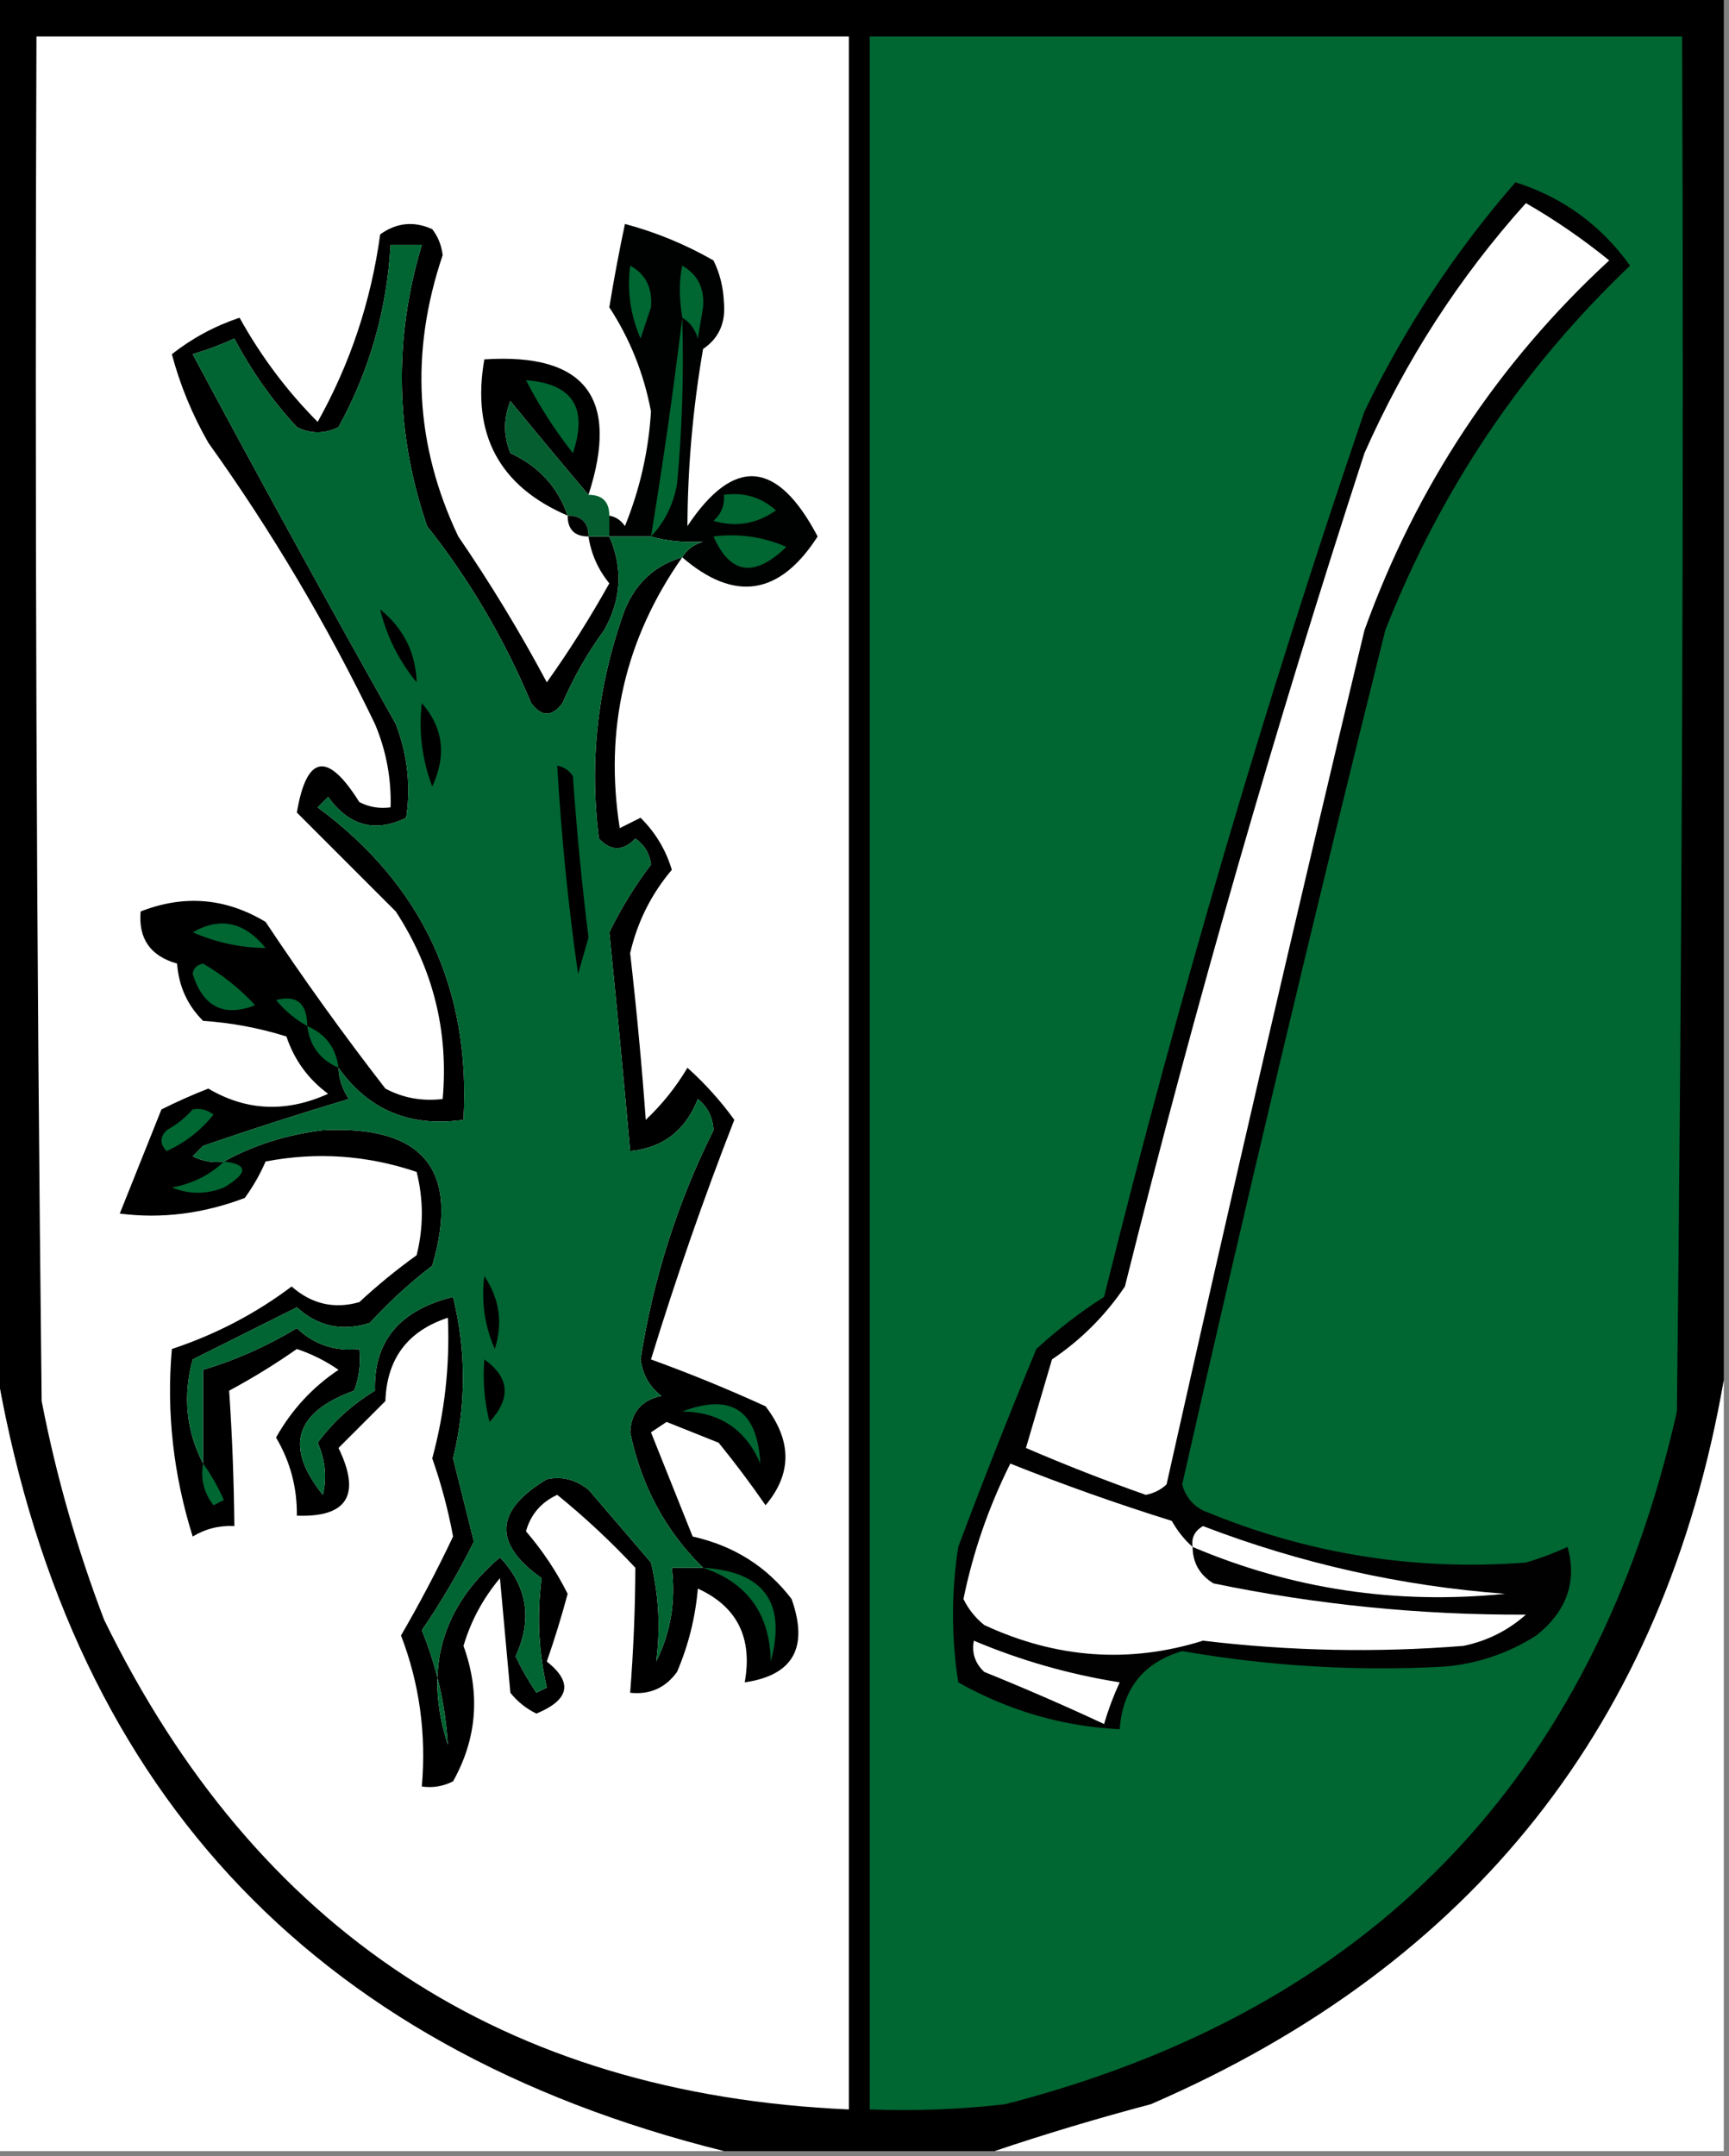 <?xml version="1.0" encoding="UTF-8"?>
<!DOCTYPE svg PUBLIC "-//W3C//DTD SVG 1.1//EN" "http://www.w3.org/Graphics/SVG/1.1/DTD/svg11.dtd">
<svg xmlns="http://www.w3.org/2000/svg" version="1.1" width="166px" height="207px" style="shape-rendering:geometricPrecision; text-rendering:geometricPrecision; image-rendering:optimizeQuality; fill-rule:evenodd; clip-rule:evenodd" xmlns:xlink="http://www.w3.org/1999/xlink">
<rect width="100%" height="100%" fill="#808080" stroke="none"/>
<g><path style="opacity:1" fill="#000000" d="M -0.5,-0.5 C 54.833,-0.5 110.167,-0.5 165.5,-0.5C 165.5,43.833 165.5,88.167 165.5,132.5C 159.762,165.428 141.429,188.595 110.5,202C 105.336,203.369 100.336,204.869 95.5,206.5C 86.833,206.5 78.167,206.5 69.5,206.5C 29.557,196.554 6.224,171.221 -0.5,130.5C -0.5,86.833 -0.5,43.167 -0.5,-0.5 Z"/></g>
<g><path style="opacity:1" fill="#fefffe" d="M 3.5,3.5 C 29.5,3.5 55.5,3.5 81.5,3.5C 81.5,69.833 81.5,136.167 81.5,202.5C 48.427,201.038 24.594,185.371 10,155.5C 7.39,148.671 5.39,141.671 4,134.5C 3.5,90.835 3.333,47.168 3.5,3.5 Z"/></g>
<g><path style="opacity:1" fill="#006632" d="M 83.5,3.5 C 109.5,3.5 135.5,3.5 161.5,3.5C 161.667,47.501 161.5,91.501 161,135.5C 153.006,170.826 131.506,192.993 96.5,202C 92.179,202.499 87.846,202.666 83.5,202.5C 83.5,136.167 83.5,69.833 83.5,3.5 Z"/></g>
<g><path style="opacity:1" fill="#010101" d="M 145.5,17.5 C 150.031,18.936 153.698,21.603 156.5,25.5C 146.123,35.392 138.29,47.058 133,60.5C 126.198,87.743 119.698,115.076 113.5,142.5C 113.818,143.647 114.484,144.481 115.5,145C 125.451,149.159 135.784,150.825 146.5,150C 147.872,149.598 149.205,149.098 150.5,148.5C 151.426,151.829 150.426,154.663 147.5,157C 144.754,158.75 141.754,159.75 138.5,160C 130.1,160.439 121.767,159.939 113.5,158.5C 109.788,159.597 107.788,162.097 107.5,166C 102.03,165.734 96.863,164.234 92,161.5C 91.333,157.167 91.333,152.833 92,148.5C 94.406,142.081 96.906,135.748 99.5,129.5C 101.524,127.642 103.691,125.975 106,124.5C 113.125,95.794 121.458,67.461 131,39.5C 134.877,31.471 139.71,24.138 145.5,17.5 Z"/></g>
<g><path style="opacity:1" fill="#fefffe" d="M 146.5,19.5 C 149.268,21.087 151.935,22.921 154.5,25C 143.812,34.856 135.979,46.689 131,60.5C 124.461,87.785 118.127,115.118 112,142.5C 111.439,143.022 110.772,143.355 110,143.5C 106.071,142.114 102.238,140.614 98.5,139C 99.33,136.198 100.163,133.365 101,130.5C 103.806,128.605 106.14,126.272 108,123.5C 114.737,96.551 122.403,69.884 131,43.5C 134.933,34.617 140.099,26.617 146.5,19.5 Z"/></g>
<g><path style="opacity:1" fill="#000000" d="M 56.5,51.5 C 57.167,51.5 57.833,51.5 58.5,51.5C 59.829,54.544 59.663,57.544 58,60.5C 56.414,62.67 55.08,65.004 54,67.5C 53,68.833 52,68.833 51,67.5C 48.423,61.34 45.09,55.673 41,50.5C 37.947,41.567 37.78,32.567 40.5,23.5C 39.5,23.5 38.5,23.5 37.5,23.5C 37.151,29.734 35.484,35.568 32.5,41C 31.167,41.667 29.833,41.667 28.5,41C 26.131,38.43 24.131,35.596 22.5,32.5C 21.205,33.098 19.872,33.598 18.5,34C 24.84,45.84 31.34,57.673 38,69.5C 39.124,72.442 39.458,75.442 39,78.5C 36.015,79.961 33.515,79.295 31.5,76.5C 31.167,76.833 30.833,77.167 30.5,77.5C 40.551,84.938 45.218,94.938 44.5,107.5C 39.381,108.235 35.381,106.568 32.5,102.5C 32.539,103.583 32.873,104.583 33.5,105.5C 28.822,106.894 24.155,108.394 19.5,110C 19.167,110.333 18.833,110.667 18.5,111C 19.448,111.483 20.448,111.649 21.5,111.5C 24.356,109.923 27.522,108.923 31,108.5C 40.687,108.009 44.187,112.343 41.5,121.5C 39.35,123.149 37.35,124.982 35.5,127C 32.86,127.839 30.527,127.339 28.5,125.5C 25.167,127.167 21.833,128.833 18.5,130.5C 17.542,134.017 17.875,137.35 19.5,140.5C 19.5,137.5 19.5,134.5 19.5,131.5C 22.63,130.564 25.63,129.23 28.5,127.5C 30.173,129.086 32.173,129.753 34.5,129.5C 34.657,130.873 34.49,132.207 34,133.5C 28.288,135.564 27.288,138.897 31,143.5C 31.395,141.821 31.228,140.155 30.5,138.5C 31.967,136.502 33.8,134.836 36,133.5C 35.863,128.765 38.363,125.765 43.5,124.5C 44.761,129.675 44.761,134.841 43.5,140C 44.167,142.667 44.833,145.333 45.5,148C 44.011,150.977 42.345,153.81 40.5,156.5C 41.932,160.013 42.765,163.68 43,167.5C 40.68,160.326 42.347,154.326 48,149.5C 50.638,152.294 51.138,155.461 49.5,159C 50.071,160.205 50.738,161.372 51.5,162.5C 51.833,162.333 52.167,162.167 52.5,162C 51.706,158.559 51.54,155.059 52,151.5C 47.318,148.175 47.484,145.008 52.5,142C 53.908,141.685 55.241,142.018 56.5,143C 58.494,145.328 60.494,147.662 62.5,150C 63.255,153.14 63.422,156.307 63,159.5C 64.392,156.722 64.892,153.722 64.5,150.5C 65.5,150.5 66.5,150.5 67.5,150.5C 63.909,146.994 61.576,142.661 60.5,137.5C 60.59,135.575 61.59,134.408 63.5,134C 62.376,133.161 61.709,131.994 61.5,130.5C 62.702,122.773 65.036,115.44 68.5,108.5C 68.444,107.263 67.944,106.263 67,105.5C 65.809,108.534 63.642,110.201 60.5,110.5C 59.875,103.504 59.208,96.504 58.5,89.5C 59.614,87.215 60.947,85.048 62.5,83C 62.37,81.941 61.87,81.108 61,80.5C 59.817,81.731 58.651,81.731 57.5,80.5C 56.554,73.034 57.387,65.701 60,58.5C 61.076,55.921 62.909,54.254 65.5,53.5C 60.007,61.322 58.007,69.988 59.5,79.5C 60.167,79.167 60.833,78.833 61.5,78.5C 62.935,79.928 63.935,81.595 64.5,83.5C 62.529,85.83 61.195,88.496 60.5,91.5C 61.11,96.822 61.61,102.156 62,107.5C 63.574,106.016 64.907,104.349 66,102.5C 67.714,104.043 69.214,105.71 70.5,107.5C 67.551,115.065 64.884,122.732 62.5,130.5C 66.216,131.847 69.882,133.347 73.5,135C 76.045,138.317 76.045,141.484 73.5,144.5C 72.09,142.458 70.59,140.458 69,138.5C 67.333,137.833 65.667,137.167 64,136.5C 63.5,136.833 63,137.167 62.5,137.5C 63.833,140.833 65.167,144.167 66.5,147.5C 70.463,148.389 73.629,150.389 76,153.5C 77.651,158.159 76.151,160.826 71.5,161.5C 72.273,157.225 70.773,154.225 67,152.5C 66.759,155.289 66.092,157.956 65,160.5C 63.89,162.037 62.39,162.703 60.5,162.5C 60.816,158.475 60.983,154.475 61,150.5C 58.651,147.983 56.151,145.65 53.5,143.5C 51.954,144.212 50.954,145.378 50.5,147C 52.09,148.852 53.423,150.852 54.5,153C 53.91,155.196 53.243,157.362 52.5,159.5C 55.028,161.505 54.694,163.171 51.5,164.5C 50.522,164.023 49.689,163.357 49,162.5C 48.667,158.833 48.333,155.167 48,151.5C 46.367,153.453 45.201,155.62 44.5,158C 46.138,162.542 45.805,166.876 43.5,171C 42.552,171.483 41.552,171.649 40.5,171.5C 40.937,166.432 40.27,161.599 38.5,157C 40.283,153.936 41.95,150.769 43.5,147.5C 43.019,144.917 42.352,142.417 41.5,140C 42.697,135.586 43.197,131.086 43,126.5C 39.138,127.766 37.138,130.433 37,134.5C 35.478,136.022 33.978,137.522 32.5,139C 34.685,143.508 33.352,145.675 28.5,145.5C 28.534,142.801 27.867,140.301 26.5,138C 28.005,135.33 30.005,133.164 32.5,131.5C 31.264,130.643 29.931,129.977 28.5,129.5C 26.417,130.959 24.25,132.292 22,133.5C 22.291,137.774 22.457,142.107 22.5,146.5C 21.07,146.421 19.736,146.754 18.5,147.5C 16.636,141.55 15.969,135.55 16.5,129.5C 20.707,128.105 24.54,126.105 28,123.5C 29.913,125.187 32.08,125.687 34.5,125C 36.242,123.38 38.075,121.88 40,120.5C 40.667,117.833 40.667,115.167 40,112.5C 35.243,110.891 30.409,110.558 25.5,111.5C 24.96,112.748 24.293,113.915 23.5,115C 19.504,116.514 15.504,117.014 11.5,116.5C 12.833,113.167 14.167,109.833 15.5,106.5C 16.991,105.756 18.491,105.09 20,104.5C 23.648,106.655 27.481,106.822 31.5,105C 29.586,103.587 28.253,101.753 27.5,99.5C 24.893,98.682 22.226,98.182 19.5,98C 17.996,96.509 17.163,94.676 17,92.5C 14.444,91.781 13.277,90.114 13.5,87.5C 17.672,85.863 21.672,86.196 25.5,88.5C 29.14,93.973 32.973,99.306 37,104.5C 38.7,105.406 40.533,105.739 42.5,105.5C 43.08,98.989 41.58,92.989 38,87.5C 34.767,84.267 31.6,81.1 28.5,78C 29.443,72.444 31.443,72.111 34.5,77C 35.448,77.483 36.448,77.65 37.5,77.5C 37.579,74.729 37.079,72.063 36,69.5C 31.422,60.005 26.089,51.005 20,42.5C 18.453,39.794 17.286,36.96 16.5,34C 18.468,32.456 20.635,31.289 23,30.5C 25.058,34.211 27.558,37.544 30.5,40.5C 33.622,34.916 35.622,28.916 36.5,22.5C 38.075,21.369 39.741,21.203 41.5,22C 42.059,22.725 42.392,23.558 42.5,24.5C 39.35,33.788 39.85,42.788 44,51.5C 47.084,56 49.918,60.667 52.5,65.5C 54.632,62.51 56.632,59.343 58.5,56C 57.418,54.67 56.751,53.17 56.5,51.5 Z"/></g>
<g><path style="opacity:1" fill="#000201" d="M 65.5,53.5 C 65.918,52.778 66.584,52.278 67.5,52C 65.619,52.096 63.953,51.929 62.5,51.5C 61.167,51.5 59.833,51.5 58.5,51.5C 58.5,50.833 58.5,50.167 58.5,49.5C 59.117,49.611 59.617,49.944 60,50.5C 61.435,46.966 62.268,43.299 62.5,39.5C 61.813,35.857 60.479,32.524 58.5,29.5C 58.936,26.821 59.436,24.155 60,21.5C 62.96,22.286 65.794,23.453 68.5,25C 69.108,26.231 69.441,27.564 69.5,29C 69.691,30.973 69.024,32.473 67.5,33.5C 66.524,39.18 66.024,44.846 66,50.5C 70.459,43.803 74.625,44.136 78.5,51.5C 74.859,57.165 70.526,57.831 65.5,53.5 Z"/></g>
<g><path style="opacity:1" fill="#006532" d="M 58.5,51.5 C 59.833,51.5 61.167,51.5 62.5,51.5C 63.953,51.929 65.619,52.096 67.5,52C 66.584,52.278 65.918,52.778 65.5,53.5C 62.909,54.254 61.076,55.921 60,58.5C 57.387,65.701 56.554,73.034 57.5,80.5C 58.651,81.731 59.817,81.731 61,80.5C 61.87,81.108 62.37,81.941 62.5,83C 60.947,85.048 59.614,87.215 58.5,89.5C 59.208,96.504 59.875,103.504 60.5,110.5C 63.642,110.201 65.809,108.534 67,105.5C 67.944,106.263 68.444,107.263 68.5,108.5C 65.036,115.44 62.702,122.773 61.5,130.5C 61.709,131.994 62.376,133.161 63.5,134C 61.59,134.408 60.59,135.575 60.5,137.5C 61.576,142.661 63.909,146.994 67.5,150.5C 66.5,150.5 65.5,150.5 64.5,150.5C 64.892,153.722 64.392,156.722 63,159.5C 63.422,156.307 63.255,153.14 62.5,150C 60.494,147.662 58.494,145.328 56.5,143C 55.241,142.018 53.908,141.685 52.5,142C 47.484,145.008 47.318,148.175 52,151.5C 51.54,155.059 51.706,158.559 52.5,162C 52.167,162.167 51.833,162.333 51.5,162.5C 50.738,161.372 50.071,160.205 49.5,159C 51.138,155.461 50.638,152.294 48,149.5C 42.347,154.326 40.68,160.326 43,167.5C 42.765,163.68 41.932,160.013 40.5,156.5C 42.345,153.81 44.011,150.977 45.5,148C 44.833,145.333 44.167,142.667 43.5,140C 44.761,134.841 44.761,129.675 43.5,124.5C 38.363,125.765 35.863,128.765 36,133.5C 33.8,134.836 31.967,136.502 30.5,138.5C 31.228,140.155 31.395,141.821 31,143.5C 27.288,138.897 28.288,135.564 34,133.5C 34.49,132.207 34.657,130.873 34.5,129.5C 32.173,129.753 30.173,129.086 28.5,127.5C 25.63,129.23 22.63,130.564 19.5,131.5C 19.5,134.5 19.5,137.5 19.5,140.5C 17.875,137.35 17.542,134.017 18.5,130.5C 21.833,128.833 25.167,127.167 28.5,125.5C 30.527,127.339 32.86,127.839 35.5,127C 37.35,124.982 39.35,123.149 41.5,121.5C 44.187,112.343 40.687,108.009 31,108.5C 27.522,108.923 24.356,109.923 21.5,111.5C 20.448,111.649 19.448,111.483 18.5,111C 18.833,110.667 19.167,110.333 19.5,110C 24.155,108.394 28.822,106.894 33.5,105.5C 32.873,104.583 32.539,103.583 32.5,102.5C 35.381,106.568 39.381,108.235 44.5,107.5C 45.218,94.938 40.551,84.938 30.5,77.5C 30.833,77.167 31.167,76.833 31.5,76.5C 33.515,79.295 36.015,79.961 39,78.5C 39.458,75.442 39.124,72.442 38,69.5C 31.34,57.673 24.84,45.84 18.5,34C 19.872,33.598 21.205,33.098 22.5,32.5C 24.131,35.596 26.131,38.43 28.5,41C 29.833,41.667 31.167,41.667 32.5,41C 35.484,35.568 37.151,29.734 37.5,23.5C 38.5,23.5 39.5,23.5 40.5,23.5C 37.78,32.567 37.947,41.567 41,50.5C 45.09,55.673 48.423,61.34 51,67.5C 52,68.833 53,68.833 54,67.5C 55.08,65.004 56.414,62.67 58,60.5C 59.663,57.544 59.829,54.544 58.5,51.5 Z"/></g>
<g><path style="opacity:1" fill="#006632" d="M 60.5,25.5 C 61.993,26.312 62.66,27.645 62.5,29.5C 62.167,30.5 61.833,31.5 61.5,32.5C 60.526,30.257 60.192,27.924 60.5,25.5 Z"/></g>
<g><path style="opacity:1" fill="#006632" d="M 65.5,30.5 C 65.193,28.554 65.193,26.887 65.5,25.5C 66.991,26.348 67.658,27.681 67.5,29.5C 67.333,30.5 67.167,31.5 67,32.5C 66.722,31.584 66.222,30.918 65.5,30.5 Z"/></g>
<g><path style="opacity:1" fill="#006632" d="M 65.5,30.5 C 65.666,35.844 65.499,41.177 65,46.5C 64.626,48.491 63.793,50.158 62.5,51.5C 63.668,44.392 64.668,37.392 65.5,30.5 Z"/></g>
<g><path style="opacity:1" fill="#000000" d="M 56.5,47.5 C 54.018,44.571 51.518,41.571 49,38.5C 48.333,40.167 48.333,41.833 49,43.5C 51.727,44.759 53.561,46.759 54.5,49.5C 47.916,46.669 45.249,41.669 46.5,34.5C 56.188,33.861 59.521,38.194 56.5,47.5 Z"/></g>
<g><path style="opacity:1" fill="#006632" d="M 50.5,36.5 C 54.976,36.822 56.476,39.156 55,43.5C 53.25,41.266 51.75,38.932 50.5,36.5 Z"/></g>
<g><path style="opacity:1" fill="#055e2f" d="M 56.5,47.5 C 57.833,47.5 58.5,48.167 58.5,49.5C 58.5,50.167 58.5,50.833 58.5,51.5C 57.833,51.5 57.167,51.5 56.5,51.5C 56.5,50.167 55.833,49.5 54.5,49.5C 53.561,46.759 51.727,44.759 49,43.5C 48.333,41.833 48.333,40.167 49,38.5C 51.518,41.571 54.018,44.571 56.5,47.5 Z"/></g>
<g><path style="opacity:1" fill="#006632" d="M 69.5,47.5 C 71.429,47.231 73.095,47.731 74.5,49C 72.635,50.301 70.635,50.635 68.5,50C 69.252,49.329 69.586,48.496 69.5,47.5 Z"/></g>
<g><path style="opacity:1" fill="#000000" d="M 54.5,49.5 C 55.833,49.5 56.5,50.167 56.5,51.5C 55.167,51.5 54.5,50.833 54.5,49.5 Z"/></g>
<g><path style="opacity:1" fill="#006632" d="M 68.5,51.5 C 70.924,51.192 73.257,51.526 75.5,52.5C 72.435,55.473 70.102,55.14 68.5,51.5 Z"/></g>
<g><path style="opacity:1" fill="#000000" d="M 36.5,58.5 C 38.749,60.331 39.915,62.664 40,65.5C 38.295,63.423 37.128,61.09 36.5,58.5 Z"/></g>
<g><path style="opacity:1" fill="#000000" d="M 40.5,67.5 C 42.557,69.857 42.89,72.524 41.5,75.5C 40.52,72.913 40.187,70.247 40.5,67.5 Z"/></g>
<g><path style="opacity:1" fill="#000000" d="M 53.5,73.5 C 54.117,73.611 54.617,73.944 55,74.5C 55.362,79.681 55.862,84.848 56.5,90C 56.167,91.167 55.833,92.333 55.5,93.5C 54.549,86.856 53.883,80.19 53.5,73.5 Z"/></g>
<g><path style="opacity:1" fill="#006632" d="M 18.5,89.5 C 21.122,87.992 23.455,88.492 25.5,91C 23.115,90.989 20.782,90.489 18.5,89.5 Z"/></g>
<g><path style="opacity:1" fill="#006632" d="M 18.5,93.5 C 18.56,92.957 18.893,92.624 19.5,92.5C 21.389,93.604 23.055,94.937 24.5,96.5C 21.495,97.665 19.495,96.665 18.5,93.5 Z"/></g>
<g><path style="opacity:1" fill="#006632" d="M 29.5,98.5 C 28.373,97.878 27.373,97.045 26.5,96C 28.489,95.481 29.489,96.314 29.5,98.5 Z"/></g>
<g><path style="opacity:1" fill="#006632" d="M 29.5,98.5 C 31.262,99.262 32.262,100.596 32.5,102.5C 30.738,101.738 29.738,100.404 29.5,98.5 Z"/></g>
<g><path style="opacity:1" fill="#006632" d="M 18.5,106.5 C 19.239,106.369 19.906,106.536 20.5,107C 19.271,108.529 17.771,109.696 16,110.5C 15.333,109.833 15.333,109.167 16,108.5C 16.995,107.934 17.828,107.267 18.5,106.5 Z"/></g>
<g><path style="opacity:1" fill="#006632" d="M 21.5,111.5 C 23.842,111.775 23.842,112.608 21.5,114C 19.833,114.667 18.167,114.667 16.5,114C 18.491,113.626 20.158,112.793 21.5,111.5 Z"/></g>
<g><path style="opacity:1" fill="#000000" d="M 46.5,122.5 C 47.965,124.686 48.298,127.019 47.5,129.5C 46.526,127.257 46.192,124.924 46.5,122.5 Z"/></g>
<g><path style="opacity:1" fill="#fefffe" d="M -0.5,130.5 C 6.224,171.221 29.557,196.554 69.5,206.5C 46.167,206.5 22.833,206.5 -0.5,206.5C -0.5,181.167 -0.5,155.833 -0.5,130.5 Z"/></g>
<g><path style="opacity:1" fill="#000000" d="M 46.5,130.5 C 48.924,132.228 49.09,134.228 47,136.5C 46.505,134.527 46.338,132.527 46.5,130.5 Z"/></g>
<g><path style="opacity:1" fill="#fefffe" d="M 165.5,132.5 C 165.5,157.167 165.5,181.833 165.5,206.5C 142.167,206.5 118.833,206.5 95.5,206.5C 100.336,204.869 105.336,203.369 110.5,202C 141.429,188.595 159.762,165.428 165.5,132.5 Z"/></g>
<g><path style="opacity:1" fill="#006632" d="M 65.5,135.5 C 70.217,133.706 72.717,135.373 73,140.5C 71.59,137.211 69.09,135.544 65.5,135.5 Z"/></g>
<g><path style="opacity:1" fill="#006632" d="M 19.5,140.5 C 20.248,141.531 20.915,142.698 21.5,144C 21.167,144.167 20.833,144.333 20.5,144.5C 19.571,143.311 19.238,141.978 19.5,140.5 Z"/></g>
<g><path style="opacity:1" fill="#fefffe" d="M 114.5,148.5 C 114.511,150.017 115.177,151.184 116.5,152C 126.377,154.043 136.377,155.043 146.5,155C 144.779,156.527 142.779,157.527 140.5,158C 132.152,158.666 123.819,158.499 115.5,157.5C 108.427,159.712 101.427,159.212 94.5,156C 93.643,155.311 92.977,154.478 92.5,153.5C 93.426,148.979 94.926,144.645 97,140.5C 102.063,142.522 107.23,144.355 112.5,146C 113.066,146.995 113.733,147.828 114.5,148.5 Z"/></g>
<g><path style="opacity:1" fill="#fefffe" d="M 114.5,148.5 C 114.369,147.624 114.702,146.957 115.5,146.5C 124.862,150.091 134.529,152.257 144.5,153C 134.052,154.056 124.052,152.556 114.5,148.5 Z"/></g>
<g><path style="opacity:1" fill="#006632" d="M 67.5,150.5 C 73.356,150.854 75.523,153.854 74,159.5C 73.918,154.928 71.752,151.928 67.5,150.5 Z"/></g>
<g><path style="opacity:1" fill="#fefffe" d="M 93.5,157.5 C 97.969,159.393 102.635,160.727 107.5,161.5C 106.902,162.795 106.402,164.128 106,165.5C 102.225,163.74 98.392,162.073 94.5,160.5C 93.614,159.675 93.281,158.675 93.5,157.5 Z"/></g>
</svg>
